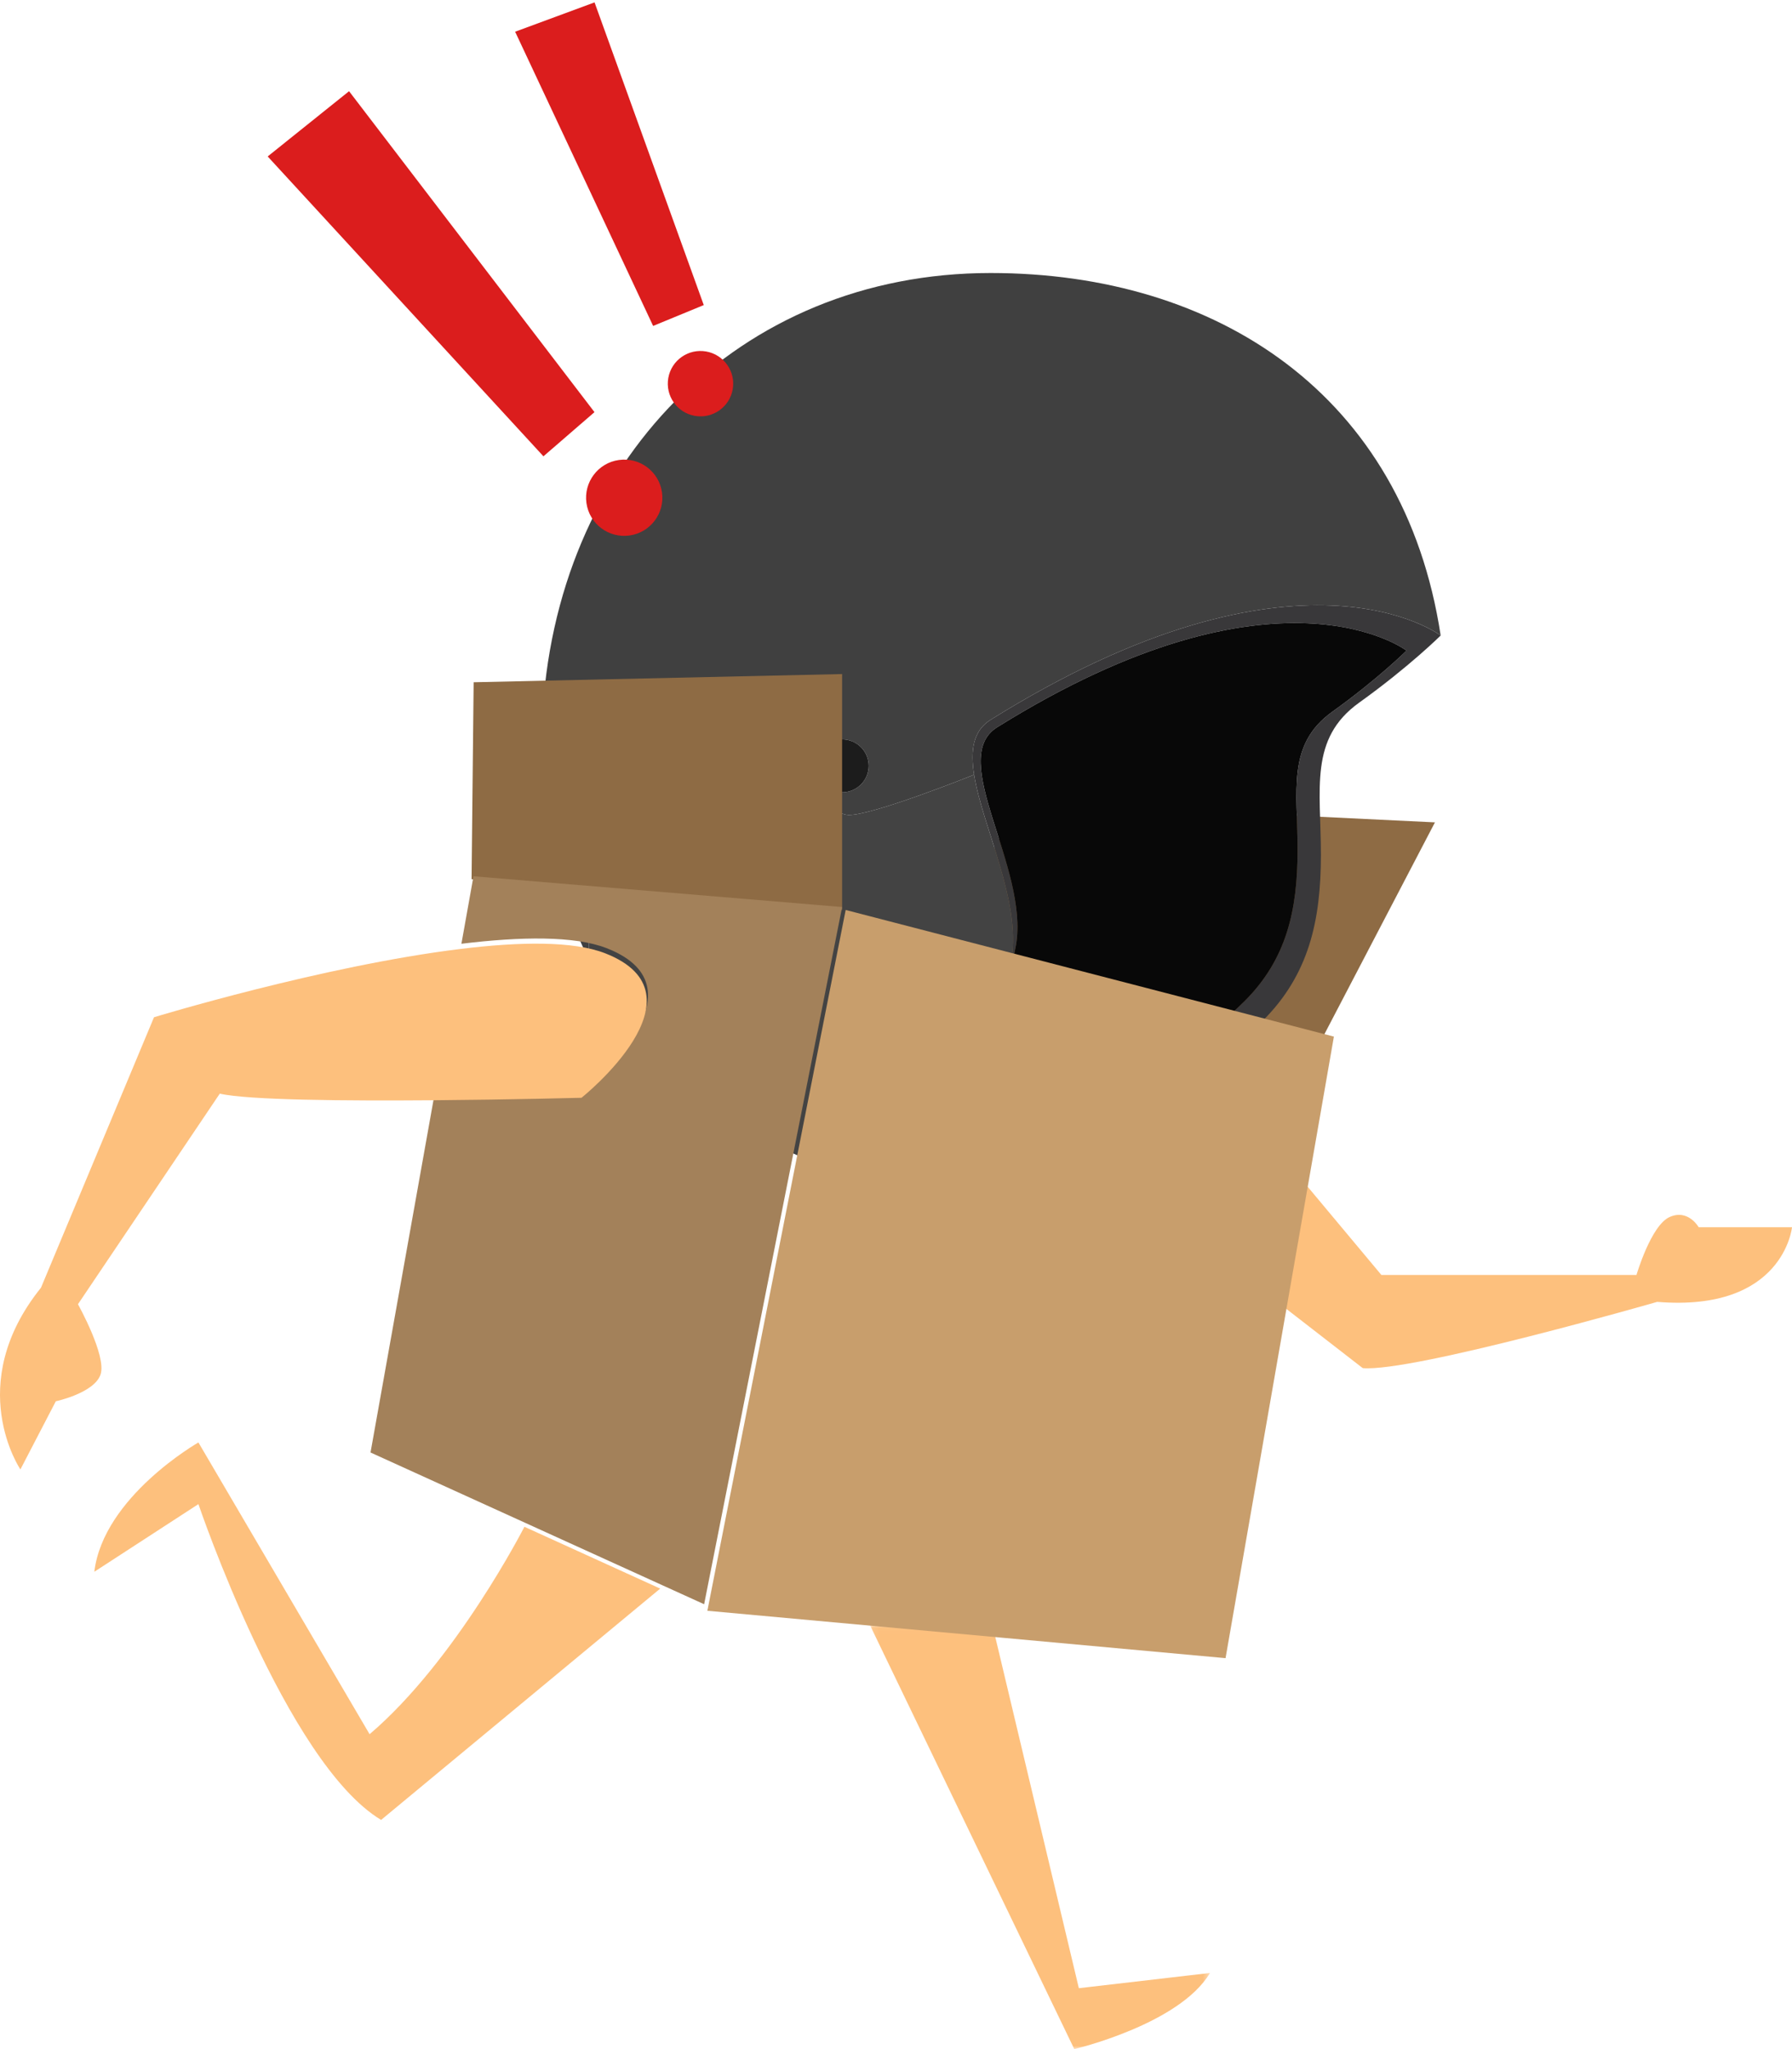 <?xml version="1.0" encoding="UTF-8"?>
<svg width="266px" height="304px" viewBox="0 0 266 304" version="1.1" xmlns="http://www.w3.org/2000/svg" xmlns:xlink="http://www.w3.org/1999/xlink">
    <!-- Generator: Sketch 53.2 (72643) - https://sketchapp.com -->
    <title>Box w Helmet</title>
    <desc>Created with Sketch.</desc>
    <defs>
        <polygon id="path-1" points="0.095 0.019 50.605 0.019 50.605 63 0.095 63"></polygon>
    </defs>
    <g id="Page-1" stroke="none" stroke-width="1" fill="none" fill-rule="evenodd">
        <g id="Mobile" transform="translate(-27, -2081)">
            <g id="disclaimer" transform="translate(0, 1676)">
                <g id="Box-w-Helmet" transform="translate(27, 407)">
                    <path d="M252.148,180.073 L266,180.073 C266,180.073 264.768,192.678 245.99,191.143 C245.99,191.143 209.633,201.603 202.283,200.973 L190,191.455 L193.222,173 L205.051,187.152 L242.914,187.152 C242.914,187.152 245.064,179.78 247.841,178.551 C250.61,177.323 252.148,180.073 252.148,180.073" id="Fill-1" fill="#FDC07D"></path>
                    <polygon id="Fill-3" fill="#8E6B44" points="213 120.003 196.292 152 141 137.912 150.784 117"></polygon>
                    <g id="Group-7" transform="translate(129, 239)">
                        <mask id="mask-2" fill="white">
                            <use xlink:href="#path-1"></use>
                        </mask>
                        <g id="Clip-6"></g>
                        <path d="M31.142,53.964 L50.605,51.705 C46.066,59.341 30.465,63 30.465,63 L0.095,0.019 L18.704,1.718 L31.142,53.964 Z" id="Fill-5" fill="#FDC07D" mask="url(#mask-2)"></path>
                    </g>
                    <g id="Group-28" transform="translate(80, 38)">
                        <path d="M101.075,116.978 C98.553,118.869 96.047,120.399 93.695,121.448 L93.693,121.45 C91.417,122.46 89.292,123.022 87.447,123.022 C82.078,123.022 83.271,119.757 77.905,116.788 C74.999,115.181 70.695,112.878 67.357,111.106 C67.764,110.163 68.136,109.228 68.468,108.312 C71.476,109.912 75.292,111.955 77.886,113.389 C82.768,116.09 81.681,119.059 86.564,119.059 C91.449,119.059 98.502,114.739 104.743,108.527 C110.981,102.317 112.608,95.026 112.608,86.115 C112.608,77.205 110.981,70.455 117.763,65.593 C124.544,60.733 128.78,56.524 128.78,56.524 C128.78,56.524 109.654,41.925 68.004,67.903 C60.549,72.553 72.78,88.672 70.811,100.219 C70.551,101.737 70.099,103.406 69.484,105.155 C69.76,104.168 69.976,103.217 70.13,102.315 C71.602,93.661 65.824,82.673 64.594,74.935 C64.02,71.321 64.436,68.416 67.044,66.789 C112.826,38.238 133.848,54.283 133.848,54.283 C133.848,54.283 129.194,58.911 121.737,64.253 C114.284,69.596 116.072,77.015 116.072,86.812 C116.072,96.606 114.284,104.62 107.425,111.446 C105.36,113.503 103.212,115.371 101.075,116.978" id="Fill-8" fill="#39383A"></path>
                        <path d="M128.78,56.524 C128.78,56.524 124.544,60.733 117.763,65.592 C110.981,70.455 112.608,77.206 112.608,86.116 C112.608,95.025 110.981,102.317 104.743,108.527 C98.502,114.739 91.449,119.059 86.564,119.059 C81.681,119.059 82.768,116.089 77.885,113.389 C75.292,111.955 71.476,109.912 68.468,108.312 C68.862,107.234 69.202,106.179 69.482,105.165 C69.482,105.163 69.484,105.158 69.484,105.155 C70.099,103.405 70.551,101.737 70.811,100.219 C72.78,88.673 60.549,72.553 68.004,67.903 C109.654,41.925 128.78,56.524 128.78,56.524" id="Fill-10" fill="#080808"></path>
                        <path d="M18.846,69.692 C18.846,67.525 17.081,65.768 14.904,65.768 C12.726,65.768 10.961,67.525 10.961,69.692 C10.961,71.862 12.726,73.616 14.904,73.616 C17.081,73.616 18.846,71.862 18.846,69.692 M48.949,73.616 C48.949,71.449 47.183,69.692 45.003,69.692 C42.826,69.692 41.061,71.449 41.061,73.616 C41.061,75.786 42.826,77.544 45.003,77.544 C47.183,77.544 48.949,75.786 48.949,73.616 M133.848,54.283 C133.848,54.283 112.826,38.238 67.044,66.79 C64.436,68.416 64.02,71.321 64.594,74.935 C64.594,74.935 49.393,81.051 45.901,80.905 C42.41,80.762 33.101,70.107 26.992,70.511 C20.884,70.917 9.394,79.313 8.375,82.788 C7.355,86.264 7.385,102.314 7.385,102.314 C6.277,100.083 5.287,97.756 4.43,95.337 C5.387,94.624 6.004,93.483 6.004,92.199 C6.004,90.131 4.4,88.441 2.361,88.288 L2.359,88.288 C0.819,81.759 0.147,74.658 0.482,67.034 C2.168,28.621 29.618,0.503 67.044,0.503 C100.569,0.503 128.405,18.499 133.848,54.283" id="Fill-12" fill="#404040"></path>
                        <path d="M93.695,121.448 C96.047,120.399 98.553,118.868 101.075,116.978 C96.171,143.748 82.568,152.347 70.863,150.829 C59.318,149.336 53.997,144.052 53.851,143.906 C56.268,144.358 59.403,144.925 59.908,144.925 C59.908,144.925 79.512,157.688 88.468,134.821 C93.123,122.931 93.666,121.526 93.693,121.45 L93.695,121.448 Z" id="Fill-14" fill="#444444"></path>
                        <path d="M64.595,74.935 C65.825,82.672 71.602,93.661 70.13,102.315 C69.976,103.218 69.76,104.168 69.484,105.155 C69.484,105.158 69.482,105.162 69.482,105.165 C69.133,106.162 68.733,107.181 68.287,108.216 C67.9,109.114 67.478,110.023 67.027,110.931 C67.136,110.988 67.245,111.047 67.357,111.106 C64.02,118.851 58.403,127.186 52.899,131.345 C50.042,120.917 50.925,109.573 50.925,109.573 L43.052,120.557 C43.603,126.755 44.949,131.141 46.201,134.026 C45.827,134.016 45.46,133.967 45.1,133.883 C45.095,133.883 45.091,133.883 45.086,133.878 C44.82,133.796 44.552,133.71 44.287,133.626 C28.269,128.443 15,117.665 7.385,102.315 C7.385,102.315 7.355,86.263 8.375,82.789 C9.394,79.313 20.884,70.916 26.992,70.512 C33.101,70.107 42.409,80.762 45.901,80.905 C49.393,81.051 64.595,74.935 64.595,74.935" id="Fill-16" fill="#434343"></path>
                        <path d="M61.909,142.568 C62.331,144.244 60.751,144.926 59.908,144.926 C59.403,144.926 56.268,144.358 53.85,143.906 L53.848,143.904 C52.246,143.605 50.959,143.355 50.959,143.355 C48.014,140.786 48.792,138.516 48.792,138.516 C50.104,139.004 56.499,139.984 56.499,139.984 C55.871,138.967 55.311,137.891 54.815,136.776 C58.723,138.057 61.909,142.568 61.909,142.568" id="Fill-18" fill="#4F4F4F"></path>
                        <path d="M54.815,136.775 C55.311,137.891 55.871,138.967 56.499,139.984 C56.499,139.984 50.104,139.004 48.792,138.516 C48.792,138.516 47.553,137.148 46.201,134.026 C44.949,131.141 43.603,126.755 43.052,120.557 L50.925,109.573 C50.925,109.573 50.042,120.917 52.899,131.345 C53.409,133.206 54.039,135.04 54.815,136.775" id="Fill-20" fill="#3D3D3D"></path>
                        <path d="M45.003,69.692 C47.183,69.692 48.948,71.449 48.948,73.616 C48.948,75.786 47.183,77.544 45.003,77.544 C42.826,77.544 41.061,75.786 41.061,73.616 C41.061,71.449 42.826,69.692 45.003,69.692" id="Fill-22" fill="#1C1C1C"></path>
                        <path d="M14.904,65.768 C17.08,65.768 18.846,67.525 18.846,69.692 C18.846,71.862 17.08,73.617 14.904,73.617 C12.727,73.617 10.961,71.862 10.961,69.692 C10.961,67.525 12.727,65.768 14.904,65.768" id="Fill-24" fill="#1C1C1C"></path>
                        <path d="M6.004,92.2 C6.004,93.483 5.387,94.624 4.43,95.337 C3.624,93.068 2.932,90.719 2.361,88.287 C4.4,88.44 6.004,90.132 6.004,92.2" id="Fill-26" fill="#1C1C1C"></path>
                    </g>
                    <polygon id="Fill-29" fill="#C89E6C" points="198 151.787 194.348 172.73 191.14 191.105 181.917 244 149.071 240.996 130.529 239.303 105 236.971 125.53 133 142.712 137.456"></polygon>
                    <polygon id="Fill-31" fill="#8E6B44" points="125 98 125 133 70 128.433 70.306 99.218"></polygon>
                    <path d="M125,132.565 L104.52,236 L98.304,233.175 L78.071,223.975 L55,213.488 L64.505,160.311 C76.183,160.216 86.486,159.945 86.486,159.945 C86.486,159.945 105.743,144.736 89.997,138.651 C85.263,136.822 77.305,136.942 68.491,138.014 L70.284,128 L125,132.565 Z" id="Fill-33" fill="#A3815A"></path>
                    <path d="M98,233.68 L56.571,268 C42.457,259.52 29.453,221.146 29.453,221.146 L14,231.184 C15.345,220.033 29.453,212 29.453,212 L54.861,255.284 C67.713,244.347 77.844,224.509 77.844,224.509 L98,233.68 Z" id="Fill-35" fill="#FDC07D"></path>
                    <path d="M89.821,139.425 C105.536,145.551 86.318,160.865 86.318,160.865 C86.318,160.865 76.036,161.138 64.381,161.233 C51.436,161.335 36.797,161.221 32.624,160.249 L11.572,191.493 C11.572,191.493 15.847,199.15 14.93,201.905 C14.013,204.667 8.284,205.892 8.284,205.892 L3.029,216 C3.029,216 -5.508,203.442 6.083,189.042 L22.86,148.916 C22.86,148.916 47.914,141.279 68.359,138.783 C77.155,137.704 85.097,137.583 89.821,139.425" id="Fill-37" fill="#FDC07D"></path>
                    <g id="exclamations" transform="translate(38.396, -1.646)" fill="#DB1D1D">
                        <polygon id="Path-3" transform="translate(25.421, 40.601) rotate(-8) translate(-25.421, -40.601) " points="4.042 19.678 38.385 69.428 46.8 63.993 17.351 11.773"></polygon>
                        <polygon id="Path-3-Copy" points="38.069 4.352 58.553 48 66.069 44.906 49.857 -1.66533454e-16"></polygon>
                        <ellipse id="Oval" transform="translate(54.262, 73.489) rotate(-8) translate(-54.262, -73.489) " cx="54.262" cy="73.489" rx="5.663" ry="5.657"></ellipse>
                        <ellipse id="Oval-Copy" transform="translate(65.584, 56.566) rotate(10) translate(-65.584, -56.566) " cx="65.584" cy="56.566" rx="4.854" ry="4.849"></ellipse>
                    </g>
                </g>
            </g>
        </g>
    </g>
</svg>